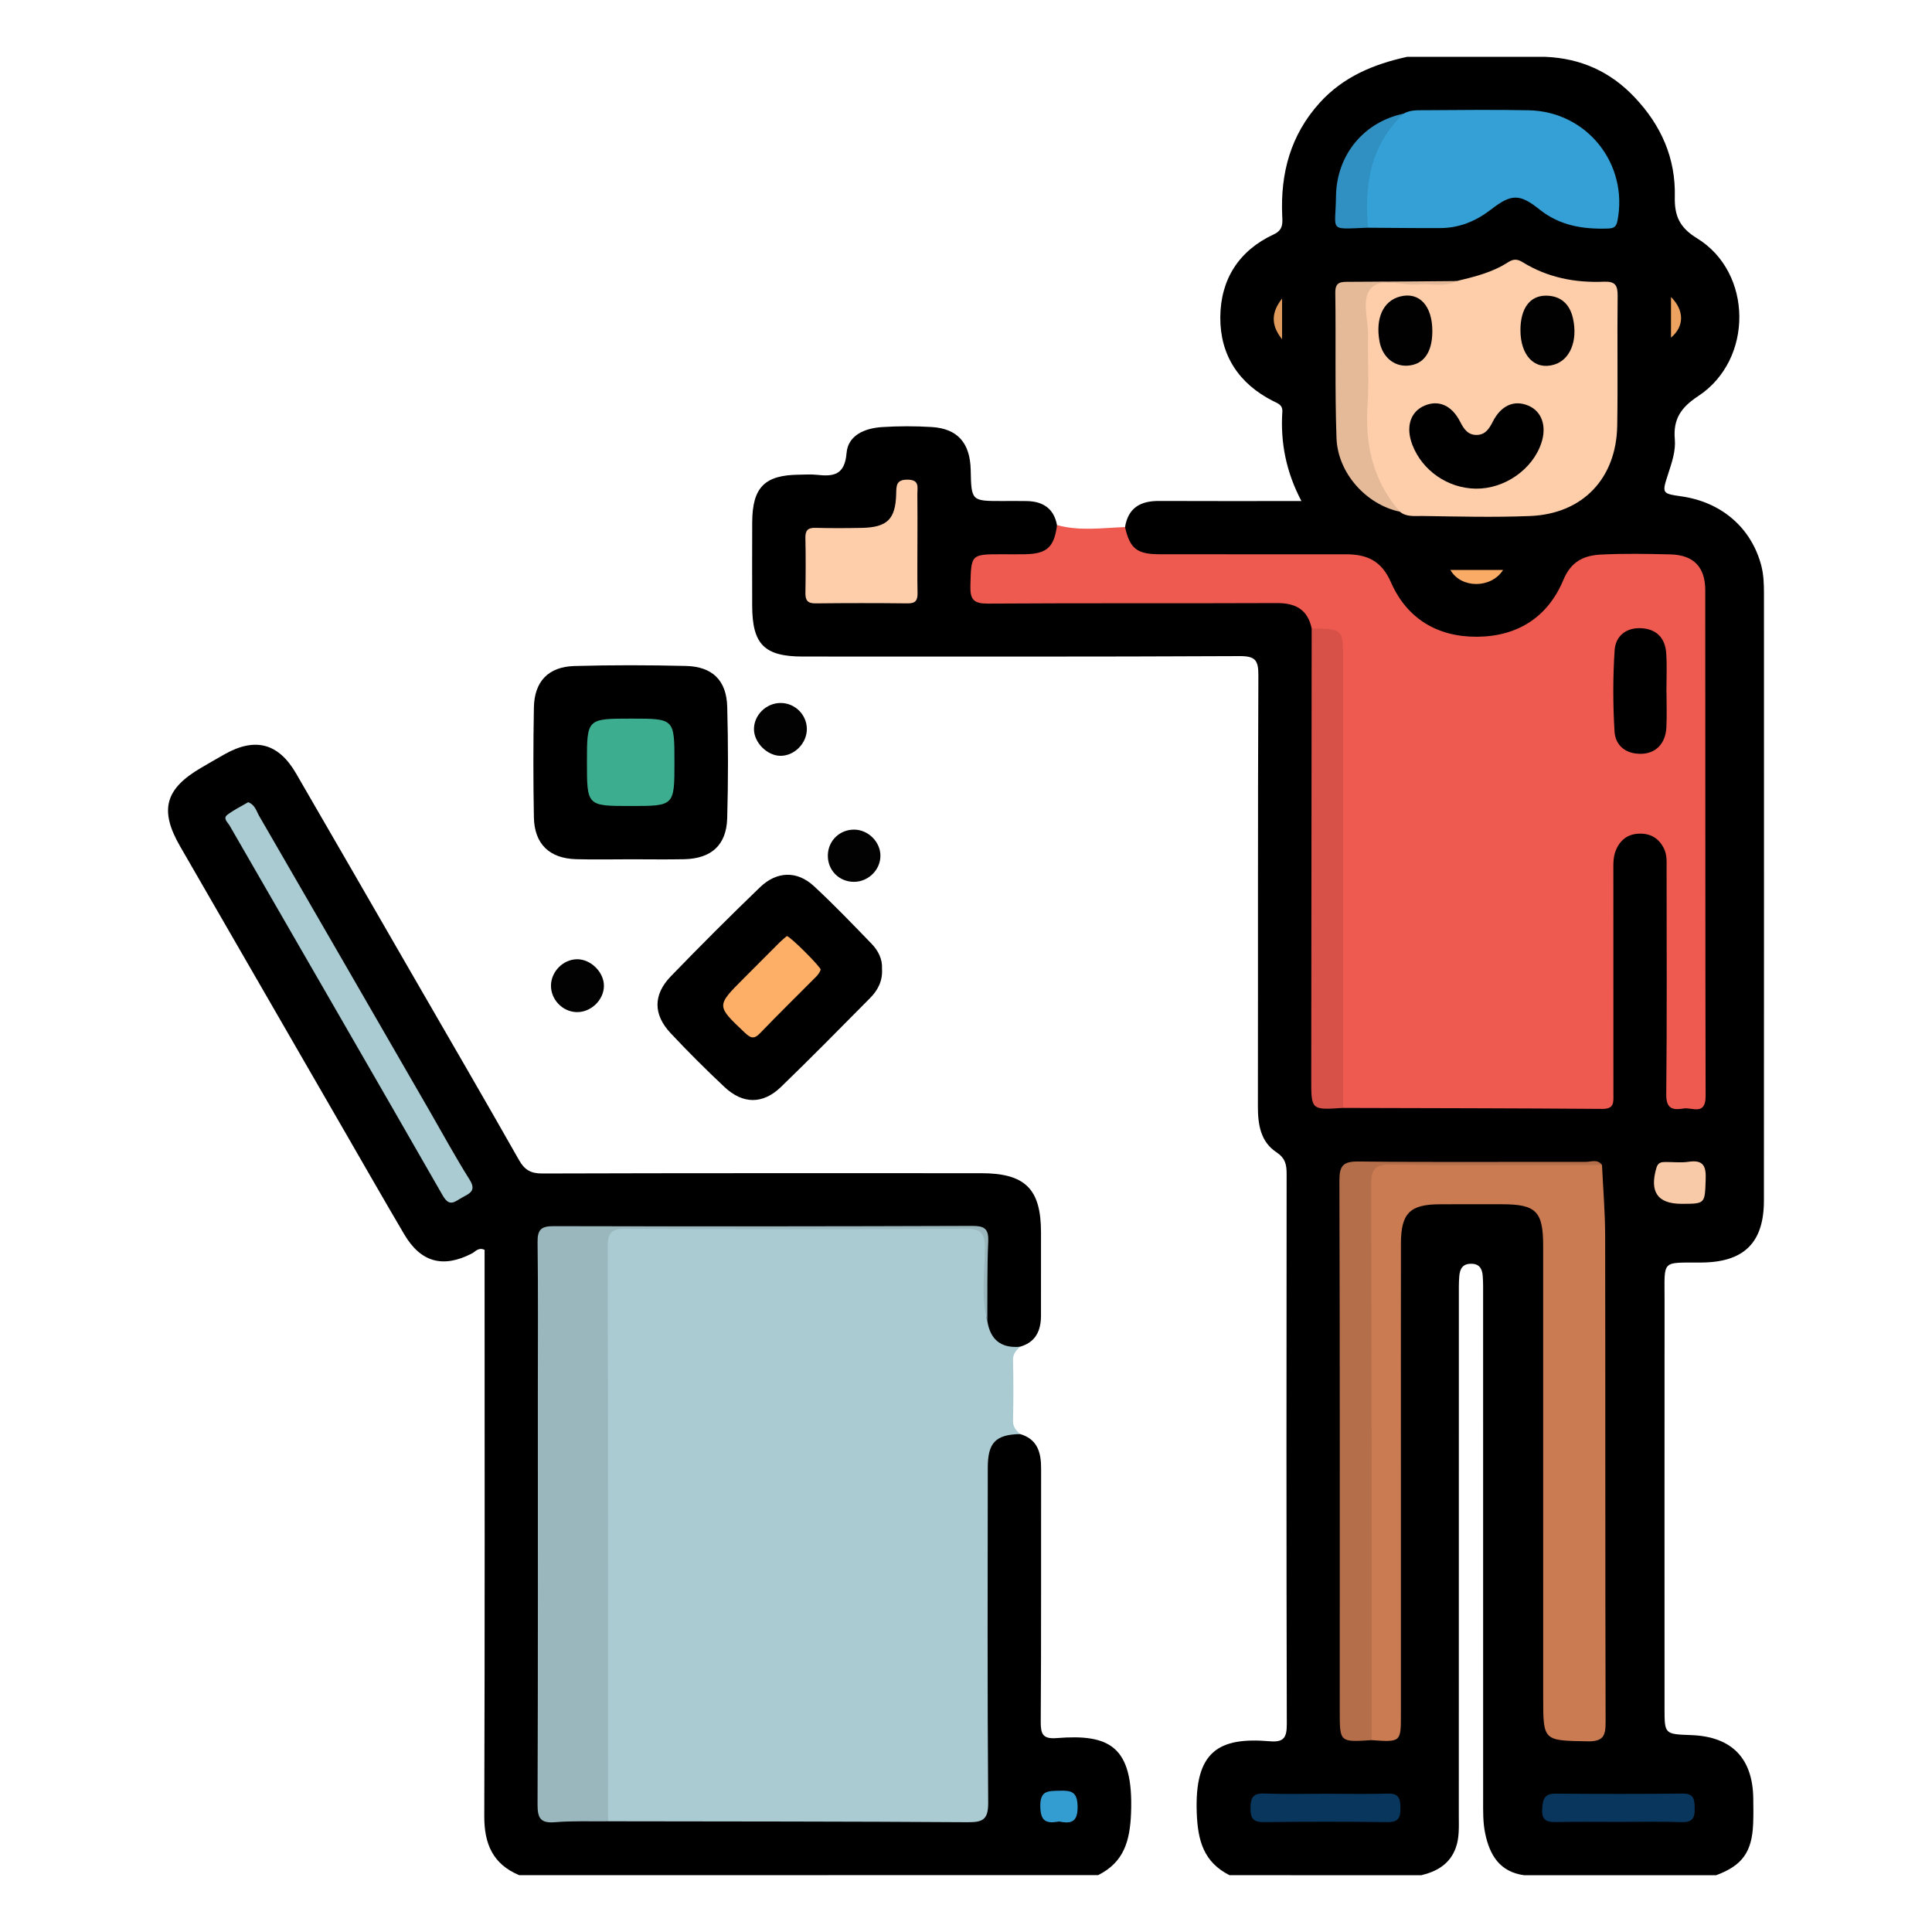 <?xml version="1.0" encoding="utf-8"?>
<!-- Generator: Adobe Illustrator 16.0.0, SVG Export Plug-In . SVG Version: 6.00 Build 0)  -->
<!DOCTYPE svg PUBLIC "-//W3C//DTD SVG 1.1//EN" "http://www.w3.org/Graphics/SVG/1.1/DTD/svg11.dtd">
<svg version="1.1" id="Layer_1" xmlns="http://www.w3.org/2000/svg" xmlns:xlink="http://www.w3.org/1999/xlink" x="0px" y="0px"
	 width="85px" height="85px" viewBox="0 0 85 85" enable-background="new 0 0 85 85" xml:space="preserve">
<g>
	<path fill-rule="evenodd" clip-rule="evenodd" d="M54.092,82.5c-1.135-0.575-1.396-1.517-1.44-2.745
		c-0.099-2.695,0.953-3.34,3.208-3.147c0.626,0.054,0.756-0.162,0.754-0.761c-0.021-8.067-0.016-16.135-0.008-24.202
		c0-0.41-0.057-0.692-0.455-0.956c-0.688-0.456-0.81-1.211-0.809-2.004c0.009-6.324-0.007-12.648,0.021-18.972
		c0.003-0.672-0.137-0.85-0.834-0.847c-6.401,0.032-12.804,0.019-19.206,0.019c-1.696,0-2.227-0.536-2.23-2.242
		c-0.002-1.223-0.005-2.446,0.001-3.669c0.008-1.53,0.546-2.074,2.052-2.089c0.26-0.003,0.523-0.024,0.781,0.004
		c0.736,0.083,1.237,0.021,1.318-0.955c0.065-0.794,0.813-1.095,1.556-1.144c0.726-0.047,1.459-0.047,2.185-0.003
		c1.143,0.068,1.694,0.7,1.721,1.885c0.029,1.371,0.029,1.371,1.379,1.371c0.364,0,0.729-0.006,1.093,0.002
		c0.709,0.015,1.188,0.326,1.325,1.059c0.129,0.888-0.188,1.344-1.044,1.473c-0.49,0.074-0.986,0.033-1.479,0.041
		c-0.936,0.014-1.047,0.102-1.05,0.837c-0.004,0.755,0.11,0.862,1.021,0.866c1.949,0.008,3.898,0.001,5.849,0.003
		c2.131,0.002,4.263-0.015,6.394,0.008c1.048,0.012,1.407,0.32,1.7,1.354c0.062,0.389,0.041,0.78,0.041,1.17
		c0.001,6.146-0.001,12.292,0.002,18.437c0.001,1.138,0.008,1.138,1.088,1.229c3.436-0.021,6.87-0.004,10.306-0.009
		c1.395-0.003,1.396-0.002,1.396-1.433c0.001-2.784-0.001-5.569,0.002-8.354c0-0.39-0.021-0.783,0.095-1.163
		c0.212-0.699,0.769-1.096,1.458-1.043c0.714,0.053,1.146,0.49,1.241,1.267c0.038,0.311,0.027,0.624,0.027,0.936
		c0.001,2.863,0,5.725,0.001,8.588c0,0.26-0.007,0.52,0.037,0.778c0.057,0.333,0.295,0.4,0.573,0.401s0.521-0.062,0.585-0.39
		c0.056-0.284,0.043-0.57,0.043-0.856c0.001-6.871,0.001-13.742,0-20.612c0-0.234,0.007-0.469-0.017-0.702
		c-0.076-0.744-0.422-1.177-1.156-1.253c-1.113-0.116-2.235-0.113-3.351,0.005c-0.664,0.07-1.013,0.523-1.316,1.086
		c-0.873,1.623-2.195,2.505-4.105,2.448c-1.669-0.05-2.938-0.803-3.68-2.232c-0.544-1.048-1.301-1.38-2.38-1.373
		c-2.446,0.016-4.893,0.006-7.339,0.004c-0.338,0-0.68,0.018-1.011-0.063c-0.687-0.168-1.01-0.644-0.938-1.362
		c0.138-0.85,0.681-1.154,1.49-1.15c2.055,0.01,4.108,0.003,6.27,0.003c-0.669-1.266-0.928-2.564-0.84-3.925
		c0.021-0.314-0.204-0.37-0.413-0.477c-1.504-0.766-2.326-2.016-2.316-3.684c0.011-1.664,0.816-2.933,2.354-3.647
		c0.42-0.195,0.385-0.494,0.37-0.821c-0.082-1.865,0.366-3.547,1.646-4.964c1.038-1.149,2.379-1.702,3.847-2.024
		c2.031,0,4.062,0,6.094,0c1.548,0.067,2.848,0.645,3.923,1.785c1.167,1.236,1.803,2.676,1.763,4.368
		c-0.02,0.833,0.202,1.355,0.972,1.826c2.467,1.507,2.493,5.351,0.053,6.949c-0.754,0.494-1.104,1.015-1.025,1.894
		c0.046,0.522-0.132,1.029-0.293,1.526c-0.279,0.863-0.28,0.863,0.593,0.99c1.761,0.255,3.062,1.384,3.5,3.028
		c0.108,0.408,0.122,0.822,0.122,1.24c0.001,8.905,0.004,17.81-0.002,26.716c-0.001,1.849-0.876,2.708-2.738,2.723
		c-1.796,0.014-1.631-0.155-1.633,1.646c-0.004,5.989-0.002,11.979-0.001,17.967c0,1.137,0.003,1.137,1.169,1.178
		c1.787,0.064,2.716,1.014,2.735,2.801c0.005,0.364,0.01,0.729-0.005,1.093c-0.05,1.253-0.479,1.846-1.632,2.272
		c-2.812,0-5.625,0-8.438,0c-1.076-0.146-1.521-0.879-1.721-1.844c-0.101-0.488-0.089-0.983-0.089-1.479
		c-0.001-7.396,0-14.791-0.001-22.187c0-0.286,0.006-0.572-0.017-0.858c-0.025-0.328-0.155-0.542-0.527-0.535
		c-0.376,0.008-0.48,0.243-0.506,0.562c-0.022,0.286-0.017,0.572-0.017,0.858c0,7.63,0.001,15.26-0.002,22.89
		c0,0.468,0.029,0.939-0.136,1.392c-0.26,0.71-0.826,1.034-1.517,1.201C59.717,82.5,56.904,82.5,54.092,82.5z"/>
	<path fill-rule="evenodd" clip-rule="evenodd" d="M22.842,82.5c-1.161-0.486-1.541-1.379-1.536-2.605
		c0.027-8.019,0.014-16.037,0.014-24.056c0-0.285,0-0.57,0-0.85c-0.268-0.129-0.406,0.081-0.571,0.165
		c-1.261,0.647-2.24,0.383-2.965-0.85c-0.91-1.544-1.798-3.101-2.694-4.652c-2.389-4.139-4.778-8.276-7.166-12.416
		c-0.922-1.599-0.665-2.535,0.944-3.468c0.337-0.195,0.673-0.393,1.012-0.583c1.345-0.758,2.371-0.492,3.144,0.841
		c1.721,2.965,3.431,5.936,5.145,8.905c1.558,2.698,3.126,5.392,4.663,8.103c0.252,0.445,0.525,0.597,1.036,0.595
		c6.431-0.02,12.861-0.013,19.292-0.013c1.944,0.001,2.639,0.687,2.64,2.607c0,1.224,0.002,2.447-0.001,3.671
		c-0.002,0.66-0.24,1.164-0.928,1.358c-1.037,0.213-1.444-0.102-1.621-1.254c-0.007-0.988-0.021-1.978,0.002-2.966
		c0.015-0.618-0.213-0.911-0.858-0.909c-5.88,0.021-11.761-0.024-17.641,0.03c-0.634,0.007-0.881,0.267-0.879,0.888
		c0.004,1.795,0.001,3.591,0.001,5.386c-0.001,5.985,0,11.97,0,17.954c0,0.286,0.006,0.572,0.01,0.858
		c0.006,0.454,0.23,0.651,0.677,0.661c0.728,0.017,1.457-0.021,2.185,0.023c5.021-0.044,10.042-0.007,15.063-0.019
		c1.405-0.004,1.406-0.002,1.406-1.415c0.001-4.423,0-8.846,0.001-13.268c0-0.339-0.015-0.678,0.031-1.014
		c0.131-0.967,0.652-1.323,1.624-1.117c0.768,0.222,0.933,0.805,0.932,1.51c-0.006,3.712,0.009,7.424-0.016,11.137
		c-0.003,0.55,0.083,0.781,0.703,0.732c2.296-0.183,3.385,0.33,3.27,3.3c-0.047,1.23-0.314,2.163-1.449,2.729
		C39.821,82.5,31.332,82.5,22.842,82.5z"/>
	<path fill-rule="evenodd" clip-rule="evenodd" fill="#AACBD2" d="M44.871,63.092c-1.068,0.028-1.412,0.377-1.413,1.48
		c-0.005,4.91-0.021,9.821,0.018,14.732c0.006,0.743-0.225,0.871-0.902,0.866c-5.273-0.035-10.548-0.032-15.822-0.041
		c-0.289-0.293-0.254-0.671-0.254-1.03c-0.006-7.994-0.008-15.987,0-23.98c0.001-1.083,0.068-1.132,1.148-1.132
		c4.166-0.001,8.332-0.012,12.498,0.007c1.059,0.006,2.124-0.124,3.177,0.089c0.147,1.034,0.026,2.074,0.068,3.11
		c0.013,0.311-0.049,0.625,0.05,0.931c0.13,0.818,0.604,1.199,1.434,1.128c-0.157,0.162-0.31,0.304-0.304,0.577
		c0.021,0.895,0.021,1.791,0,2.686C44.562,62.789,44.714,62.93,44.871,63.092z"/>
	<path fill-rule="evenodd" clip-rule="evenodd" fill="#EE5A50" d="M49.496,23.189c0.216,0.943,0.519,1.193,1.511,1.195
		c2.733,0.005,5.467,0.001,8.2,0.002c0.914,0.001,1.564,0.262,1.989,1.232c0.693,1.585,2.034,2.408,3.788,2.396
		c1.786-0.012,3.117-0.866,3.798-2.501c0.347-0.833,0.923-1.079,1.666-1.115c1.013-0.05,2.03-0.032,3.045-0.007
		c1.014,0.026,1.53,0.55,1.531,1.574c0.009,7.419-0.003,14.839,0.016,22.259c0.002,0.877-0.598,0.482-0.971,0.546
		c-0.449,0.075-0.768,0.032-0.761-0.613c0.034-3.306,0.017-6.612,0.015-9.918c-0.001-0.31,0.028-0.623-0.121-0.918
		c-0.223-0.443-0.584-0.653-1.068-0.644c-0.489,0.009-0.833,0.251-1.03,0.701c-0.142,0.322-0.123,0.661-0.123,0.999
		c0,3.254-0.001,6.508,0.002,9.763c0,0.347,0.05,0.652-0.49,0.647c-3.8-0.029-7.6-0.032-11.399-0.043
		c-0.339-0.401-0.248-0.888-0.248-1.347c-0.007-5.953-0.004-11.905-0.004-17.858c0-0.234-0.01-0.468,0-0.702
		c0.021-0.524-0.095-0.931-0.726-0.972c-0.155-0.01-0.295-0.095-0.407-0.212c-0.173-0.829-0.7-1.123-1.522-1.12
		c-4.24,0.018-8.479-0.005-12.719,0.023c-0.622,0.004-0.792-0.168-0.775-0.781c0.038-1.389,0.006-1.39,1.396-1.39
		c0.338,0,0.677,0.006,1.015-0.001c0.961-0.02,1.273-0.309,1.402-1.283C47.495,23.375,48.497,23.225,49.496,23.189z"/>
	<path fill-rule="evenodd" clip-rule="evenodd" d="M27.763,37.805c-0.806,0-1.611,0.018-2.416-0.004
		c-1.173-0.032-1.836-0.669-1.858-1.84c-0.03-1.61-0.029-3.221,0-4.832c0.021-1.147,0.634-1.794,1.782-1.827
		c1.635-0.046,3.273-0.042,4.909-0.003c1.163,0.028,1.784,0.636,1.815,1.794c0.044,1.635,0.045,3.273-0.001,4.909
		c-0.034,1.181-0.701,1.774-1.893,1.8C29.322,37.818,28.542,37.805,27.763,37.805z"/>
	<path fill-rule="evenodd" clip-rule="evenodd" d="M38.805,42.626c0.033,0.526-0.182,0.938-0.52,1.279
		c-1.301,1.313-2.597,2.632-3.925,3.916c-0.797,0.77-1.677,0.764-2.487,0.002c-0.815-0.766-1.61-1.557-2.374-2.374
		c-0.765-0.819-0.765-1.688,0.015-2.496c1.285-1.328,2.591-2.635,3.923-3.917c0.743-0.715,1.634-0.733,2.371-0.051
		c0.878,0.812,1.708,1.679,2.54,2.539C38.641,41.827,38.829,42.202,38.805,42.626z"/>
	<path fill-rule="evenodd" clip-rule="evenodd" fill="#020202" d="M26.57,43.384c-0.009,0.629-0.591,1.173-1.224,1.144
		c-0.612-0.028-1.113-0.561-1.105-1.173c0.007-0.608,0.529-1.139,1.134-1.152C25.987,42.188,26.58,42.773,26.57,43.384z"/>
	<path fill-rule="evenodd" clip-rule="evenodd" fill="#020202" d="M35.498,32.06c0.01,0.636-0.549,1.204-1.174,1.193
		c-0.574-0.011-1.14-0.576-1.152-1.153c-0.014-0.634,0.542-1.182,1.189-1.172C34.981,30.938,35.489,31.442,35.498,32.06z"/>
	<path fill-rule="evenodd" clip-rule="evenodd" fill="#020202" d="M37.59,36.5c0.616,0.009,1.146,0.543,1.145,1.152
		c0,0.614-0.526,1.138-1.149,1.145c-0.672,0.008-1.186-0.516-1.164-1.188C36.442,36.976,36.954,36.49,37.59,36.5z"/>
	<path fill-rule="evenodd" clip-rule="evenodd" fill="#CA7B52" d="M70.481,51.253c0.049,1.037,0.137,2.074,0.139,3.111
		c0.013,7.135-0.001,14.271,0.02,21.405c0.002,0.624-0.121,0.854-0.8,0.842c-1.946-0.037-1.946-0.005-1.946-1.95
		c0-6.615,0-13.229-0.001-19.843c0-1.524-0.309-1.835-1.814-1.836c-0.911-0.001-1.822-0.003-2.734,0.001
		c-1.319,0.004-1.708,0.394-1.71,1.736c-0.004,3.412-0.001,6.823-0.001,10.234c0,3.489,0,6.979,0,10.468c0,1.228,0,1.228-1.29,1.138
		c-0.271-0.299-0.253-0.673-0.253-1.035c-0.006-7.755-0.009-15.51,0.002-23.265c0.001-1.035,0.073-1.085,1.116-1.086
		c2.836,0,5.673-0.002,8.51,0.004C69.972,51.178,70.239,51.109,70.481,51.253z"/>
	<path fill-rule="evenodd" clip-rule="evenodd" fill="#FECEAA" d="M64.092,12.365c0.784-0.188,1.568-0.38,2.255-0.826
		c0.228-0.148,0.405-0.151,0.639-0.006c1.097,0.68,2.313,0.915,3.583,0.861c0.506-0.021,0.604,0.169,0.6,0.63
		c-0.023,1.9,0.014,3.802-0.018,5.702c-0.037,2.322-1.517,3.879-3.825,3.976c-1.585,0.065-3.176,0.023-4.764-0.001
		c-0.323-0.005-0.685,0.052-0.974-0.188c-1.119-0.75-1.561-1.891-1.613-3.145c-0.086-2.028-0.025-4.061-0.024-6.092
		c0-0.595,0.183-0.891,0.871-0.87C61.909,12.439,63.003,12.498,64.092,12.365z"/>
	<path fill-rule="evenodd" clip-rule="evenodd" fill="#34A0D6" d="M61.748,5.002c0.285-0.166,0.604-0.152,0.913-0.153
		c1.534-0.007,3.07-0.03,4.604,0.003c2.563,0.055,4.391,2.371,3.895,4.872c-0.055,0.277-0.188,0.323-0.418,0.331
		c-1.091,0.036-2.114-0.123-3.006-0.837c-0.878-0.703-1.245-0.692-2.134-0.003c-0.659,0.51-1.388,0.814-2.224,0.819
		c-1.065,0.006-2.131-0.009-3.196-0.015C59.496,8.457,60.336,5.594,61.748,5.002z"/>
	<path fill-rule="evenodd" clip-rule="evenodd" fill="#B56E4A" d="M70.481,51.253c-3.098,0-6.195,0.023-9.292-0.016
		c-0.704-0.009-0.864,0.205-0.862,0.881c0.023,8.147,0.016,16.294,0.016,24.441c-1.4,0.092-1.4,0.092-1.4-1.262
		c0-7.775,0.01-15.552-0.015-23.327c-0.003-0.675,0.146-0.877,0.85-0.869c3.329,0.038,6.657,0.009,9.986,0.017
		C70.002,51.118,70.286,50.984,70.481,51.253z"/>
	<path fill-rule="evenodd" clip-rule="evenodd" fill="#D75148" d="M57.708,27.653c1.384,0.01,1.384,0.01,1.384,1.422
		c0.001,6.556,0.001,13.112,0.001,19.668c-1.404,0.095-1.405,0.095-1.404-1.251C57.694,40.88,57.701,34.267,57.708,27.653z"/>
	<path fill-rule="evenodd" clip-rule="evenodd" fill="#FECEAA" d="M40.363,23.835c0,0.753-0.011,1.506,0.005,2.258
		c0.007,0.328-0.095,0.457-0.441,0.453c-1.35-0.016-2.7-0.015-4.05,0c-0.349,0.003-0.447-0.139-0.442-0.461
		c0.013-0.804,0.017-1.609-0.001-2.414c-0.008-0.339,0.11-0.458,0.448-0.448c0.674,0.019,1.35,0.015,2.024,0.002
		c1.123-0.021,1.492-0.376,1.522-1.487c0.01-0.366-0.01-0.643,0.512-0.635c0.528,0.009,0.417,0.339,0.42,0.629
		C40.369,22.434,40.364,23.135,40.363,23.835z"/>
	<path fill-rule="evenodd" clip-rule="evenodd" fill="#E5BA99" d="M64.092,12.365c-0.537,0.289-1.117,0.094-1.675,0.149
		c-0.715,0.071-1.642-0.318-2.094,0.165c-0.443,0.473-0.116,1.388-0.134,2.108c-0.024,0.985,0.053,1.977-0.019,2.958
		c-0.13,1.782,0.221,3.393,1.417,4.768c-1.473-0.312-2.734-1.692-2.787-3.246c-0.074-2.129-0.022-4.262-0.052-6.394
		c-0.006-0.478,0.249-0.473,0.589-0.474C60.923,12.395,62.507,12.378,64.092,12.365z"/>
	<path fill-rule="evenodd" clip-rule="evenodd" fill="#08365C" d="M71.204,80.156c-0.908,0-1.817-0.011-2.725,0.006
		c-0.393,0.007-0.651-0.05-0.629-0.538c0.019-0.406,0.054-0.714,0.579-0.71c1.868,0.013,3.736,0.017,5.604-0.004
		c0.502-0.005,0.519,0.268,0.527,0.643c0.01,0.407-0.082,0.626-0.556,0.612C73.072,80.137,72.138,80.156,71.204,80.156z"/>
	<path fill-rule="evenodd" clip-rule="evenodd" fill="#08365D" d="M58.344,78.918c0.91,0.001,1.821,0.02,2.731-0.007
		c0.493-0.014,0.532,0.253,0.538,0.638c0.006,0.405-0.08,0.621-0.557,0.616c-1.82-0.021-3.642-0.021-5.463,0
		c-0.454,0.005-0.577-0.168-0.575-0.596c0.001-0.435,0.074-0.68,0.594-0.661C56.521,78.942,57.433,78.918,58.344,78.918z"/>
	<path fill-rule="evenodd" clip-rule="evenodd" fill="#2F90C1" d="M61.748,5.002c-1.454,1.381-1.727,3.131-1.565,5.016
		c-1.762,0.063-1.424,0.202-1.405-1.374C58.8,6.804,60.016,5.363,61.748,5.002z"/>
	<path fill-rule="evenodd" clip-rule="evenodd" fill="#F9CAA7" d="M73.979,52.963c-1.055,0-1.415-0.529-1.103-1.583
		c0.07-0.239,0.217-0.257,0.404-0.257c0.339-0.001,0.683,0.04,1.014-0.01c0.653-0.098,0.771,0.201,0.749,0.78
		C75.004,52.961,75.034,52.963,73.979,52.963z"/>
	<path fill-rule="evenodd" clip-rule="evenodd" fill="#FAAB66" d="M63.812,25.077c0.771-0.001,1.541-0.001,2.318-0.001
		C65.602,25.903,64.278,25.897,63.812,25.077z"/>
	<path fill-rule="evenodd" clip-rule="evenodd" fill="#EEA361" d="M73.517,14.854c0-0.587,0-1.177,0-1.788
		C74.112,13.659,74.104,14.363,73.517,14.854z"/>
	<path fill-rule="evenodd" clip-rule="evenodd" fill="#E09A5B" d="M56.406,13.135c0,0.562,0,1.124,0,1.79
		C55.888,14.285,55.946,13.72,56.406,13.135z"/>
	<path fill-rule="evenodd" clip-rule="evenodd" fill="#99B7BD" d="M43.438,58.124c-0.291-1.07-0.104-2.162-0.107-3.241
		c-0.002-0.656-0.199-0.824-0.84-0.821c-4.992,0.025-9.984,0.025-14.976-0.001c-0.634-0.003-0.779,0.198-0.778,0.798
		c0.018,8.424,0.014,16.848,0.015,25.271c-0.78,0.009-1.563-0.024-2.338,0.04c-0.635,0.052-0.766-0.18-0.764-0.779
		c0.022-6.035,0.013-12.07,0.013-18.105c0-2.211,0.016-4.423-0.012-6.634c-0.007-0.542,0.146-0.707,0.698-0.706
		c6.139,0.015,12.278,0.01,18.418-0.011c0.525-0.001,0.736,0.107,0.711,0.681C43.426,55.783,43.446,56.954,43.438,58.124z"/>
	<path fill-rule="evenodd" clip-rule="evenodd" fill="#AACBD2" d="M10.918,35.294c0.309,0.116,0.364,0.398,0.486,0.608
		c2.515,4.34,5.02,8.686,7.527,13.029c0.571,0.99,1.117,1.997,1.727,2.964c0.315,0.499,0.002,0.612-0.33,0.793
		c-0.311,0.17-0.544,0.442-0.848-0.088c-3.113-5.435-6.254-10.854-9.38-16.281c-0.079-0.137-0.305-0.312-0.099-0.47
		C10.286,35.631,10.617,35.473,10.918,35.294z"/>
	<path fill-rule="evenodd" clip-rule="evenodd" fill="#339DD1" d="M46.595,80.139c-0.553,0.098-0.811,0.006-0.826-0.646
		c-0.018-0.735,0.351-0.694,0.854-0.709c0.524-0.017,0.776,0.053,0.787,0.695C47.423,80.204,47.084,80.236,46.595,80.139z"/>
	<path fill-rule="evenodd" clip-rule="evenodd" fill="#010000" d="M73.319,30.45c0,0.518,0.021,1.037-0.005,1.554
		c-0.037,0.709-0.462,1.146-1.103,1.16c-0.679,0.016-1.142-0.357-1.179-0.99c-0.071-1.186-0.073-2.382,0.005-3.567
		c0.042-0.63,0.514-1.012,1.193-0.967c0.67,0.044,1.035,0.45,1.077,1.102c0.037,0.567,0.008,1.139,0.008,1.709
		C73.317,30.45,73.318,30.45,73.319,30.45z"/>
	<path fill-rule="evenodd" clip-rule="evenodd" fill="#3DAD90" d="M29.673,33.526c0,1.935,0,1.935-1.924,1.935
		c-1.926,0-1.926,0-1.926-1.926c0-1.919,0-1.919,1.956-1.919C29.673,31.616,29.673,31.616,29.673,33.526z"/>
	<path fill-rule="evenodd" clip-rule="evenodd" fill="#FDAE67" d="M34.616,41.183c0.15,0.008,1.522,1.386,1.49,1.481
		c-0.038,0.113-0.117,0.222-0.203,0.309c-0.819,0.828-1.656,1.641-2.462,2.482c-0.272,0.283-0.422,0.216-0.676-0.024
		c-1.249-1.181-1.256-1.172-0.055-2.376c0.53-0.532,1.059-1.065,1.591-1.595C34.408,41.354,34.527,41.261,34.616,41.183z"/>
	<path fill-rule="evenodd" clip-rule="evenodd" d="M64.922,21.499c-1.226-0.019-2.344-0.792-2.782-1.923
		c-0.305-0.785-0.094-1.464,0.537-1.731c0.619-0.262,1.201-0.011,1.569,0.72c0.165,0.328,0.355,0.588,0.748,0.57
		c0.352-0.017,0.521-0.266,0.673-0.566c0.367-0.733,0.943-0.984,1.566-0.726c0.602,0.25,0.83,0.907,0.577,1.657
		C67.418,20.664,66.183,21.518,64.922,21.499z"/>
	<path fill-rule="evenodd" clip-rule="evenodd" fill="#020101" d="M63.017,14.581c-0.004,0.935-0.391,1.467-1.096,1.507
		c-0.608,0.035-1.105-0.397-1.228-1.065c-0.187-1.023,0.163-1.787,0.906-1.978C62.445,12.827,63.021,13.452,63.017,14.581z"/>
	<path fill-rule="evenodd" clip-rule="evenodd" fill="#020101" d="M66.893,14.505c0.006-0.924,0.405-1.493,1.112-1.497
		c0.653-0.003,1.059,0.363,1.2,1.002c0.218,0.981-0.127,1.821-0.825,2.031C67.521,16.302,66.886,15.644,66.893,14.505z"/>
</g>
</svg>

